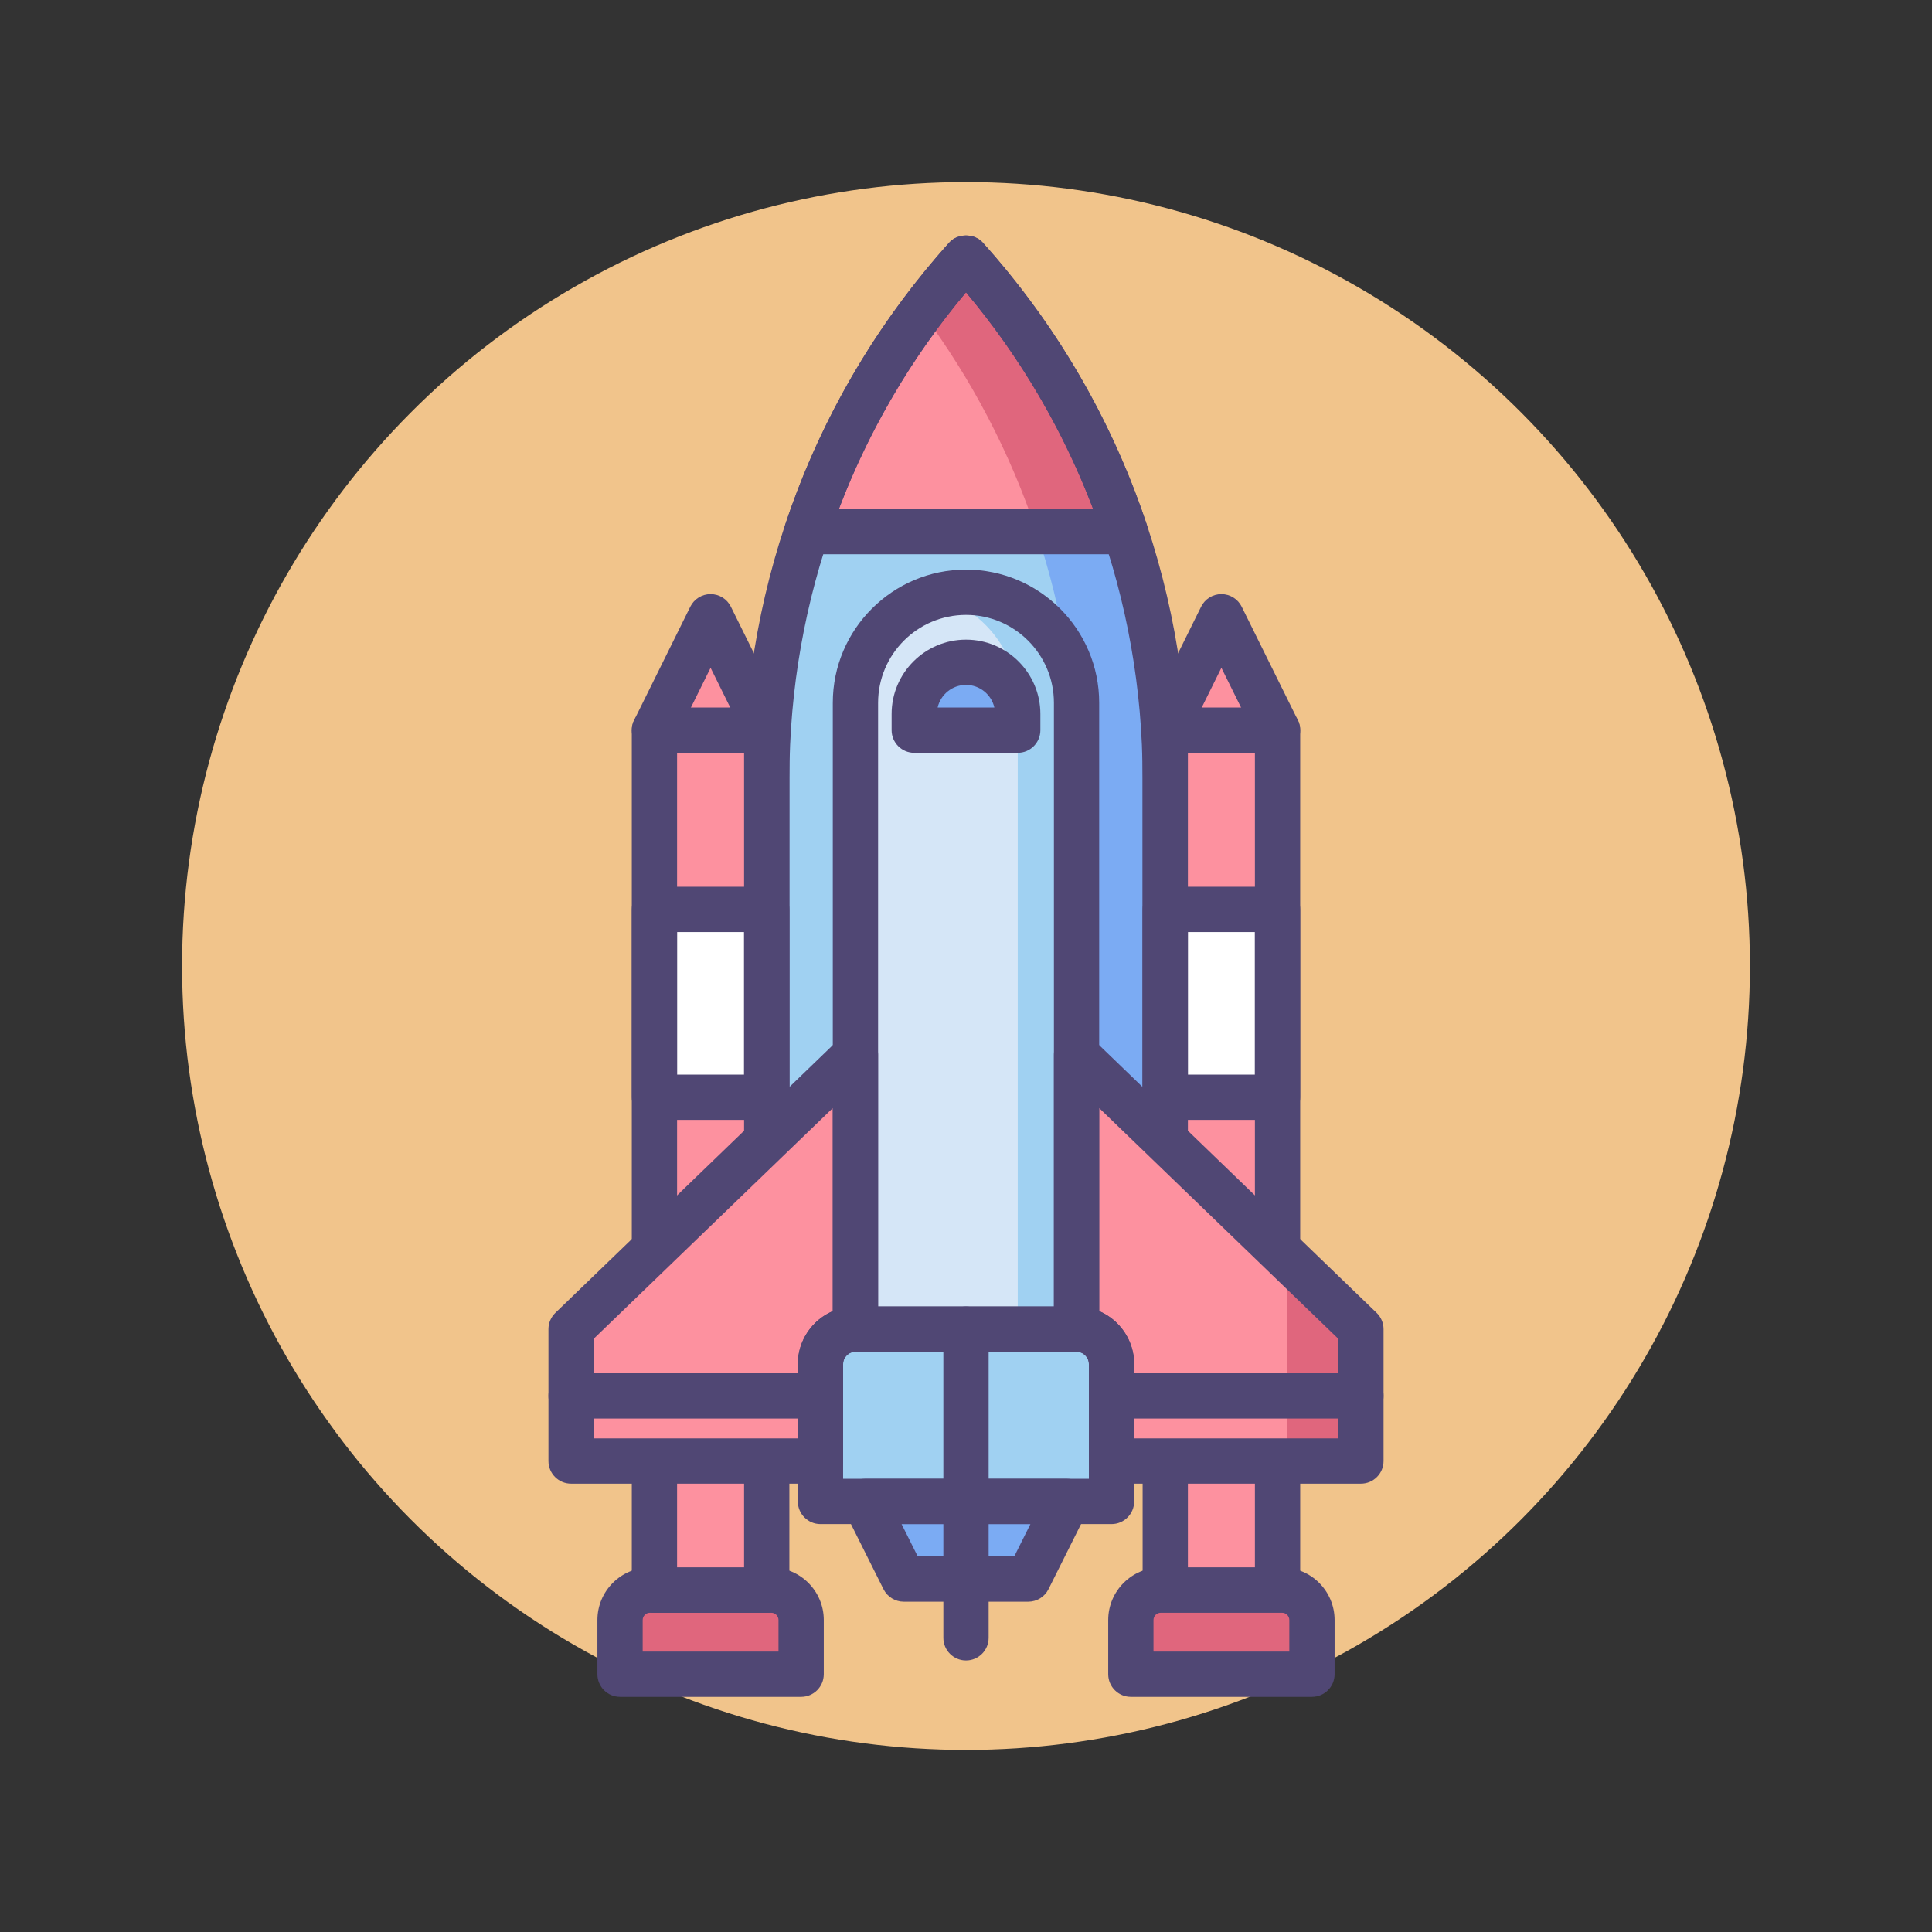 <?xml version="1.0" ?><!DOCTYPE svg  PUBLIC '-//W3C//DTD SVG 1.1//EN'  'http://www.w3.org/Graphics/SVG/1.1/DTD/svg11.dtd'><svg id="Icon_Set" style="enable-background:new 0 0 256 256;" version="1.1" viewBox="0 0 256 256" xml:space="preserve" xmlns="http://www.w3.org/2000/svg" xmlns:xlink="http://www.w3.org/1999/xlink"><rect x="0" y="0" width="256" height="256" fill="#333333" stroke="none"/><style type="text/css">
	.st0{fill:#484771;}
	.st1{fill:#F1C48B;}
	.st2{fill:#FD919F;}
	.st3{fill:#E0667D;}
	.st4{fill:#504774;}
	.st5{fill:#A0D1F2;}
	.st6{fill:#D4E7F8;}
	.st7{fill:#7BABF3;}
	.st8{fill:#4C4372;}
	.st9{fill:#D5E6F7;}
	.st10{fill:#FFFFFF;}
</style><g><g><circle class="st1" cx="128" cy="128" r="103.873"/></g><g><path class="st5" d="M128,34.16L128,34.16L128,34.16c-17,18.945-26.403,43.502-26.403,68.956v63.561h52.806v-63.561    C154.403,77.662,145,53.104,128,34.16z"/></g><g><path class="st7" d="M128,34.16L128,34.16c-2.074,2.311-4.033,4.707-5.877,7.176c13.275,17.774,20.526,39.431,20.526,61.78v63.561    h11.754v-63.561C154.403,77.662,145,53.104,128,34.16z"/></g><g><path class="st2" d="M128,34.16L128,34.16c-9.52,10.609-16.656,22.979-21.094,36.279h42.187    C144.656,57.138,137.52,44.769,128,34.16z"/></g><g><path class="st3" d="M124.86,37.836c-0.878,1.077-1.732,2.171-2.564,3.278c-0.057,0.076-0.113,0.151-0.169,0.227    c6.621,8.865,11.741,18.697,15.212,29.097h11.754c-0.265-0.794-0.541-1.584-0.825-2.371c-0.058-0.16-0.119-0.319-0.177-0.479    c-0.23-0.627-0.464-1.253-0.706-1.875c-0.083-0.213-0.168-0.425-0.252-0.637c-0.226-0.569-0.455-1.137-0.691-1.702    c-0.097-0.233-0.196-0.466-0.295-0.699c-0.232-0.545-0.469-1.089-0.71-1.63c-0.106-0.237-0.212-0.474-0.32-0.711    c-0.247-0.542-0.499-1.081-0.755-1.619c-0.108-0.226-0.214-0.453-0.324-0.678c-0.274-0.564-0.554-1.125-0.838-1.684    c-0.097-0.192-0.192-0.384-0.291-0.575c-0.342-0.663-0.692-1.322-1.048-1.977c-0.044-0.082-0.087-0.165-0.132-0.246    c-0.415-0.759-0.839-1.513-1.274-2.261c-0.008-0.014-0.017-0.028-0.025-0.042c-0.411-0.707-0.831-1.41-1.259-2.108    c-0.124-0.203-0.253-0.403-0.379-0.605c-0.316-0.508-0.634-1.014-0.959-1.516c-0.163-0.252-0.33-0.501-0.495-0.752    c-0.297-0.449-0.595-0.898-0.899-1.343c-0.184-0.269-0.37-0.536-0.556-0.804c-0.295-0.423-0.592-0.845-0.893-1.264    c-0.197-0.275-0.396-0.548-0.596-0.821c-0.301-0.41-0.606-0.818-0.913-1.224c-0.205-0.27-0.409-0.541-0.616-0.809    c-0.318-0.412-0.642-0.82-0.967-1.228c-0.202-0.254-0.403-0.509-0.607-0.761c-0.359-0.442-0.725-0.879-1.091-1.315    c-0.177-0.211-0.351-0.424-0.53-0.634c-0.548-0.642-1.104-1.279-1.669-1.909h0c-0.961,1.071-1.892,2.165-2.804,3.271    C125.085,37.566,124.971,37.7,124.86,37.836z"/></g><g><path class="st4" d="M149.094,73.439h-42.187c-0.964,0-1.87-0.464-2.434-1.246c-0.564-0.783-0.717-1.789-0.412-2.704    c4.633-13.884,11.936-26.445,21.707-37.333c1.139-1.269,3.327-1.269,4.466,0c9.771,10.888,17.074,23.449,21.707,37.333    c0.305,0.915,0.152,1.921-0.412,2.704C150.964,72.975,150.058,73.439,149.094,73.439z M111.161,67.439h33.679    c-3.982-10.481-9.631-20.108-16.839-28.703C120.791,47.331,115.143,56.958,111.161,67.439z"/></g><g><path class="st4" d="M154.403,169.676h-52.807c-1.657,0-3-1.343-3-3v-63.561c0-26.234,9.649-51.435,27.17-70.959    c1.139-1.269,3.327-1.269,4.466,0c17.521,19.525,27.17,44.725,27.17,70.959v63.561    C157.403,168.333,156.06,169.676,154.403,169.676z M104.597,163.676h46.807v-60.561c0-23.615-8.286-46.341-23.403-64.378    c-15.117,18.037-23.403,40.763-23.403,64.378V163.676z"/></g><g><path class="st9" d="M142.649,176.118h-29.299V93.125c0-8.091,6.559-14.649,14.649-14.649l0,0c8.091,0,14.649,6.559,14.649,14.649    V176.118z"/></g><g><polygon class="st2" points="154.403,96.753 161.843,81.723 169.283,96.753 169.283,210.699 154.403,210.699   "/></g><g><rect class="st10" height="24.891" width="14.88" x="154.403" y="120.501"/></g><g><path class="st4" d="M169.283,213.7h-14.879c-1.657,0-3-1.343-3-3V96.753c0-0.461,0.106-0.917,0.311-1.33l7.439-15.031    c0.506-1.022,1.548-1.669,2.689-1.669c1.141,0,2.183,0.647,2.688,1.669l7.44,15.03c0.205,0.414,0.311,0.87,0.311,1.331V210.7    C172.283,212.356,170.939,213.7,169.283,213.7z M157.403,207.7h8.879V97.455l-4.44-8.969l-4.439,8.969V207.7z"/></g><g><path class="st4" d="M169.283,99.753h-14.879c-1.657,0-3-1.343-3-3c0-1.657,1.343-3,3-3h14.879c1.657,0,3,1.343,3,3    C172.283,98.41,170.939,99.753,169.283,99.753z"/></g><g><path class="st4" d="M169.283,148.392h-14.879c-1.657,0-3-1.343-3-3v-24.891c0-1.657,1.343-3,3-3h14.879c1.657,0,3,1.343,3,3    v24.891C172.283,147.049,170.939,148.392,169.283,148.392z M157.403,142.392h8.879v-18.891h-8.879V142.392z"/></g><g><path class="st2" d="M142.649,139.76v36.359l0,0c2.559,0,4.633,2.074,4.633,4.633v12.841h33.045v-17.474L142.649,139.76z"/></g><g><polygon class="st3" points="180.328,193.593 180.328,176.118 170.543,166.676 170.543,193.593   "/></g><g><polygon class="st2" points="86.717,96.753 94.157,81.723 101.597,96.753 101.597,210.699 86.717,210.699   "/></g><g><rect class="st10" height="24.891" width="14.88" x="86.717" y="120.501"/></g><g><path class="st5" d="M147.282,198.949h-38.565v-18.198c0-2.559,2.074-4.633,4.633-4.633h29.299c2.559,0,4.633,2.074,4.633,4.633    V198.949z"/></g><g><polygon class="st7" points="136.248,209.233 119.751,209.233 114.609,198.949 141.39,198.949   "/></g><g><path class="st5" d="M128,78.476c-1.352,0-2.654,0.198-3.897,0.54c6.196,1.708,10.753,7.37,10.753,14.109v82.994h7.793V93.125    C142.649,85.034,136.091,78.476,128,78.476z"/></g><g><path class="st3" d="M106.155,221.84H82.159v-7.181c0-2.187,1.773-3.96,3.96-3.96h16.077c2.187,0,3.959,1.773,3.959,3.96V221.84z"/></g><g><path class="st4" d="M101.597,213.7H86.717c-1.657,0-3-1.343-3-3V96.753c0-0.461,0.106-0.917,0.312-1.331l7.44-15.03    c0.506-1.022,1.548-1.669,2.688-1.669l0,0c1.141,0,2.183,0.647,2.688,1.669l7.439,15.031c0.205,0.413,0.312,0.869,0.312,1.33    V210.7C104.597,212.356,103.253,213.7,101.597,213.7z M89.717,207.7h8.879V97.455l-4.439-8.969l-4.44,8.969V207.7z"/></g><g><path class="st4" d="M106.155,224.84H82.159c-1.657,0-3-1.343-3-3v-7.181c0-3.837,3.122-6.959,6.96-6.959h16.077    c3.837,0,6.959,3.122,6.959,6.959v7.181C109.155,223.497,107.811,224.84,106.155,224.84z M85.159,218.84h17.996v-4.181    c0-0.529-0.43-0.959-0.959-0.959H86.119c-0.529,0-0.96,0.43-0.96,0.959V218.84z"/></g><g><path class="st4" d="M101.597,99.753H86.717c-1.657,0-3-1.343-3-3c0-1.657,1.343-3,3-3h14.879c1.657,0,3,1.343,3,3    C104.597,98.41,103.253,99.753,101.597,99.753z"/></g><g><path class="st4" d="M101.597,148.392H86.717c-1.657,0-3-1.343-3-3v-24.891c0-1.657,1.343-3,3-3h14.879c1.657,0,3,1.343,3,3    v24.891C104.597,147.049,103.253,148.392,101.597,148.392z M89.717,142.392h8.879v-18.891h-8.879V142.392z"/></g><g><path class="st3" d="M173.841,221.84h-23.996v-7.181c0-2.187,1.773-3.96,3.959-3.96h16.077c2.187,0,3.96,1.773,3.96,3.96V221.84z"/></g><g><path class="st4" d="M173.841,224.84h-23.996c-1.657,0-3-1.343-3-3v-7.181c0-3.837,3.122-6.959,6.96-6.959h16.077    c3.837,0,6.96,3.122,6.96,6.959v7.181C176.841,223.497,175.498,224.84,173.841,224.84z M152.845,218.84h17.996v-4.181    c0-0.529-0.43-0.959-0.96-0.959h-16.077c-0.529,0-0.96,0.43-0.96,0.959V218.84z"/></g><g><path class="st2" d="M113.351,176.118L113.351,176.118V139.76l-37.678,36.359v17.474h33.045v-12.841    C108.718,178.193,110.792,176.118,113.351,176.118z"/></g><g><path class="st4" d="M142.649,179.119h-29.299c-1.657,0-3-1.343-3-3V93.125c0-9.732,7.918-17.649,17.649-17.649    c9.732,0,17.649,7.917,17.649,17.649v82.994C145.649,177.775,144.306,179.119,142.649,179.119z M116.351,173.119h23.299V93.125    c0-6.423-5.226-11.649-11.649-11.649c-6.423,0-11.649,5.226-11.649,11.649V173.119z"/></g><g><path class="st4" d="M108.718,196.593H75.672c-1.657,0-3-1.343-3-3v-17.474c0-0.814,0.331-1.593,0.917-2.159l37.678-36.359    c0.866-0.836,2.148-1.073,3.256-0.603c1.108,0.47,1.827,1.558,1.827,2.761v36.359c0,1.657-1.343,3-3,3    c-0.9,0-1.633,0.732-1.633,1.633v12.841C111.718,195.249,110.374,196.593,108.718,196.593z M78.672,190.593h27.045v-9.841    c0-3.144,1.911-5.851,4.633-7.019v-26.909l-31.678,30.569V190.593z"/></g><g><path class="st4" d="M180.328,196.593h-33.045c-1.657,0-3-1.343-3-3v-12.841c0-0.9-0.732-1.633-1.633-1.633c-1.657,0-3-1.343-3-3    V139.76c0-1.204,0.719-2.291,1.827-2.761c1.109-0.47,2.39-0.233,3.256,0.603l37.678,36.359c0.586,0.565,0.917,1.345,0.917,2.159    v17.474C183.328,195.249,181.984,196.593,180.328,196.593z M150.282,190.593h27.045v-13.2l-31.678-30.569v26.909    c2.722,1.168,4.633,3.875,4.633,7.019V190.593z"/></g><g><path class="st4" d="M147.282,201.949h-38.564c-1.657,0-3-1.343-3-3v-18.198c0-4.209,3.424-7.633,7.633-7.633h29.299    c4.209,0,7.633,3.424,7.633,7.633v18.198C150.282,200.606,148.939,201.949,147.282,201.949z M111.718,195.949h32.564v-15.198    c0-0.9-0.732-1.633-1.633-1.633h-29.299c-0.9,0-1.633,0.732-1.633,1.633V195.949z"/></g><g><path class="st4" d="M136.248,212.233h-16.497c-1.136,0-2.175-0.642-2.683-1.658l-5.142-10.284    c-0.465-0.93-0.416-2.035,0.131-2.919c0.546-0.884,1.512-1.423,2.552-1.423h26.781c1.04,0,2.005,0.539,2.552,1.423    c0.547,0.884,0.597,1.989,0.131,2.919l-5.142,10.284C138.424,211.591,137.385,212.233,136.248,212.233z M121.605,206.233h12.789    l2.142-4.284h-17.073L121.605,206.233z"/></g><g><path class="st4" d="M108.718,187.963H75.672c-1.657,0-3-1.343-3-3c0-1.657,1.343-3,3-3h33.045c1.657,0,3,1.343,3,3    C111.718,186.62,110.374,187.963,108.718,187.963z"/></g><g><path class="st4" d="M180.328,187.963h-33.045c-1.657,0-3-1.343-3-3c0-1.657,1.343-3,3-3h33.045c1.657,0,3,1.343,3,3    C183.328,186.62,181.984,187.963,180.328,187.963z"/></g><g><path class="st7" d="M134.856,96.753h-13.712v-2.142c0-3.786,3.069-6.856,6.856-6.856l0,0c3.786,0,6.856,3.07,6.856,6.856V96.753z    "/></g><g><path class="st4" d="M134.856,99.753h-13.712c-1.657,0-3-1.343-3-3v-2.142c0-5.435,4.421-9.856,9.856-9.856    c5.435,0,9.856,4.421,9.856,9.856v2.142C137.856,98.41,136.513,99.753,134.856,99.753z M124.24,93.753h7.52    c-0.391-1.715-1.928-2.998-3.76-2.998C126.168,90.755,124.631,92.038,124.24,93.753z"/></g><g><path class="st4" d="M128,220.019c-1.657,0-3-1.343-3-3v-40.9c0-1.657,1.343-3,3-3c1.657,0,3,1.343,3,3v40.9    C131,218.675,129.657,220.019,128,220.019z"/></g></g></svg>